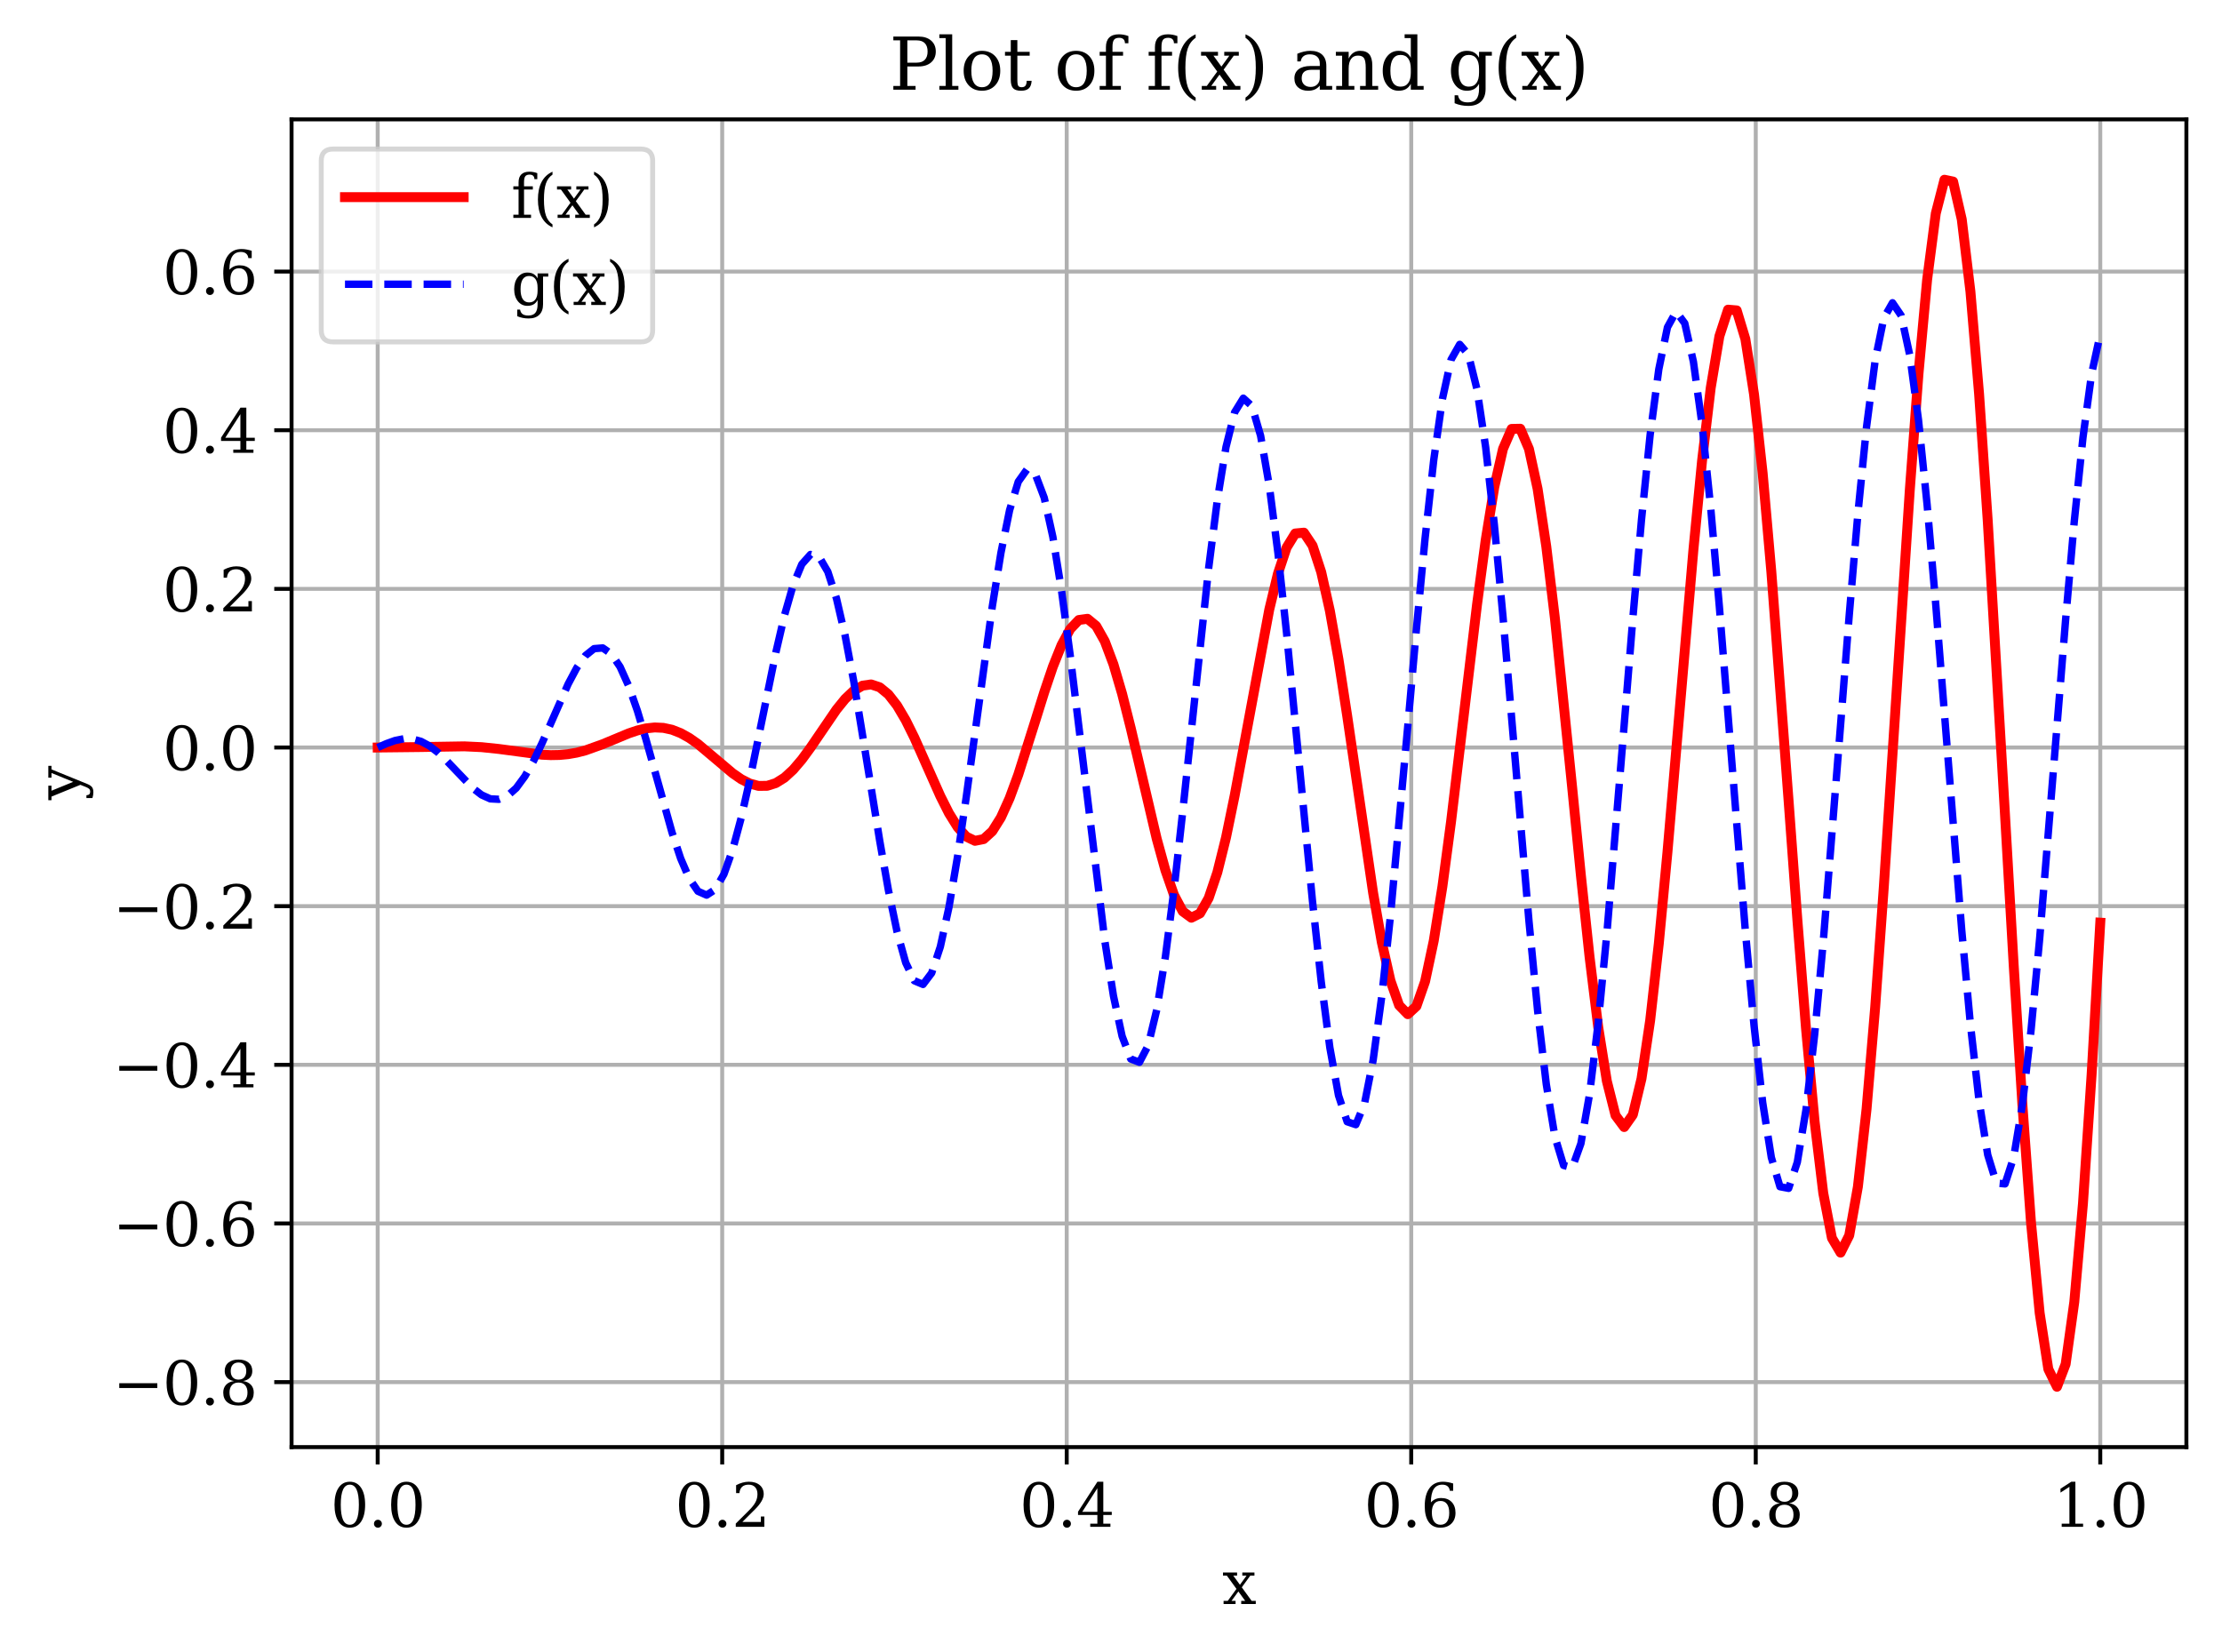 <?xml version="1.0" encoding="utf-8" standalone="no"?>
<!DOCTYPE svg PUBLIC "-//W3C//DTD SVG 1.1//EN"
  "http://www.w3.org/Graphics/SVG/1.1/DTD/svg11.dtd">
<svg xmlns:xlink="http://www.w3.org/1999/xlink" width="449.28pt" height="334.08pt" viewBox="0 0 449.28 334.08" xmlns="http://www.w3.org/2000/svg" version="1.1">
 <defs>
  <style type="text/css">*{stroke-linejoin: round; stroke-linecap: butt}</style>
 </defs>
 <g id="figure_1">
  <g id="patch_1">
   <path d="M 0 334.08 
L 449.28 334.08 
L 449.28 0 
L 0 0 
z
" style="fill: #ffffff"/>
  </g>
  <g id="axes_1">
   <g id="patch_2">
    <path d="M 58.953 292.652 
L 442.08 292.652 
L 442.08 24.142 
L 58.953 24.142 
z
" style="fill: #ffffff"/>
   </g>
   <g id="matplotlib.axis_1">
    <g id="xtick_1">
     <g id="line2d_1">
      <path d="M 76.368 292.652 
L 76.368 24.142 
" clip-path="url(#p9050509bb9)" style="fill: none; stroke: #b0b0b0; stroke-width: 0.8; stroke-linecap: square"/>
     </g>
     <g id="line2d_2">
      <defs>
       <path id="m75a297c9ed" d="M 0 0 
L 0 3.5 
" style="stroke: #000000; stroke-width: 0.8"/>
      </defs>
      <g>
       <use xlink:href="#m75a297c9ed" x="76.368" y="292.652" style="fill-opacity: 0; stroke: #000000; stroke-width: 0.8"/>
      </g>
     </g>
     <g id="text_1">
      <!-- 0.0 -->
      <g transform="translate(66.826 308.771) scale(0.12 -0.12)">
       <defs>
        <path id="DejaVuSerif-30" d="M 2034 219 
Q 2513 219 2750 744 
Q 2988 1269 2988 2328 
Q 2988 3391 2750 3916 
Q 2513 4441 2034 4441 
Q 1556 4441 1318 3916 
Q 1081 3391 1081 2328 
Q 1081 1269 1318 744 
Q 1556 219 2034 219 
z
M 2034 -91 
Q 1275 -91 848 546 
Q 422 1184 422 2328 
Q 422 3475 848 4112 
Q 1275 4750 2034 4750 
Q 2797 4750 3222 4112 
Q 3647 3475 3647 2328 
Q 3647 1184 3222 546 
Q 2797 -91 2034 -91 
z
" transform="scale(0.016)"/>
        <path id="DejaVuSerif-2e" d="M 603 325 
Q 603 500 722 622 
Q 841 744 1019 744 
Q 1191 744 1312 622 
Q 1434 500 1434 325 
Q 1434 153 1312 31 
Q 1191 -91 1019 -91 
Q 841 -91 722 29 
Q 603 150 603 325 
z
" transform="scale(0.016)"/>
       </defs>
       <use xlink:href="#DejaVuSerif-30"/>
       <use xlink:href="#DejaVuSerif-2e" transform="translate(63.623 0)"/>
       <use xlink:href="#DejaVuSerif-30" transform="translate(95.41 0)"/>
      </g>
     </g>
    </g>
    <g id="xtick_2">
     <g id="line2d_3">
      <path d="M 146.027 292.652 
L 146.027 24.142 
" clip-path="url(#p9050509bb9)" style="fill: none; stroke: #b0b0b0; stroke-width: 0.8; stroke-linecap: square"/>
     </g>
     <g id="line2d_4">
      <g>
       <use xlink:href="#m75a297c9ed" x="146.027" y="292.652" style="fill-opacity: 0; stroke: #000000; stroke-width: 0.8"/>
      </g>
     </g>
     <g id="text_2">
      <!-- 0.2 -->
      <g transform="translate(136.486 308.771) scale(0.12 -0.12)">
       <defs>
        <path id="DejaVuSerif-32" d="M 819 3553 
L 469 3553 
L 469 4384 
Q 803 4563 1142 4656 
Q 1481 4750 1806 4750 
Q 2534 4750 2956 4397 
Q 3378 4044 3378 3438 
Q 3378 2753 2422 1800 
Q 2347 1728 2309 1691 
L 1131 513 
L 3078 513 
L 3078 1088 
L 3444 1088 
L 3444 0 
L 434 0 
L 434 341 
L 1850 1753 
Q 2319 2222 2519 2614 
Q 2719 3006 2719 3438 
Q 2719 3909 2473 4175 
Q 2228 4441 1797 4441 
Q 1350 4441 1106 4219 
Q 863 3997 819 3553 
z
" transform="scale(0.016)"/>
       </defs>
       <use xlink:href="#DejaVuSerif-30"/>
       <use xlink:href="#DejaVuSerif-2e" transform="translate(63.623 0)"/>
       <use xlink:href="#DejaVuSerif-32" transform="translate(95.41 0)"/>
      </g>
     </g>
    </g>
    <g id="xtick_3">
     <g id="line2d_5">
      <path d="M 215.687 292.652 
L 215.687 24.142 
" clip-path="url(#p9050509bb9)" style="fill: none; stroke: #b0b0b0; stroke-width: 0.8; stroke-linecap: square"/>
     </g>
     <g id="line2d_6">
      <g>
       <use xlink:href="#m75a297c9ed" x="215.687" y="292.652" style="fill-opacity: 0; stroke: #000000; stroke-width: 0.8"/>
      </g>
     </g>
     <g id="text_3">
      <!-- 0.4 -->
      <g transform="translate(206.145 308.771) scale(0.12 -0.12)">
       <defs>
        <path id="DejaVuSerif-34" d="M 2234 1581 
L 2234 4063 
L 641 1581 
L 2234 1581 
z
M 3609 0 
L 1484 0 
L 1484 331 
L 2234 331 
L 2234 1247 
L 197 1247 
L 197 1588 
L 2241 4750 
L 2859 4750 
L 2859 1581 
L 3750 1581 
L 3750 1247 
L 2859 1247 
L 2859 331 
L 3609 331 
L 3609 0 
z
" transform="scale(0.016)"/>
       </defs>
       <use xlink:href="#DejaVuSerif-30"/>
       <use xlink:href="#DejaVuSerif-2e" transform="translate(63.623 0)"/>
       <use xlink:href="#DejaVuSerif-34" transform="translate(95.41 0)"/>
      </g>
     </g>
    </g>
    <g id="xtick_4">
     <g id="line2d_7">
      <path d="M 285.346 292.652 
L 285.346 24.142 
" clip-path="url(#p9050509bb9)" style="fill: none; stroke: #b0b0b0; stroke-width: 0.8; stroke-linecap: square"/>
     </g>
     <g id="line2d_8">
      <g>
       <use xlink:href="#m75a297c9ed" x="285.346" y="292.652" style="fill-opacity: 0; stroke: #000000; stroke-width: 0.8"/>
      </g>
     </g>
     <g id="text_4">
      <!-- 0.6 -->
      <g transform="translate(275.804 308.771) scale(0.12 -0.12)">
       <defs>
        <path id="DejaVuSerif-36" d="M 2094 219 
Q 2534 219 2771 542 
Q 3009 866 3009 1472 
Q 3009 2078 2771 2401 
Q 2534 2725 2094 2725 
Q 1647 2725 1412 2412 
Q 1178 2100 1178 1509 
Q 1178 888 1415 553 
Q 1653 219 2094 219 
z
M 1075 2569 
Q 1288 2803 1556 2918 
Q 1825 3034 2163 3034 
Q 2859 3034 3264 2615 
Q 3669 2197 3669 1472 
Q 3669 763 3233 336 
Q 2797 -91 2069 -91 
Q 1278 -91 853 498 
Q 428 1088 428 2181 
Q 428 3406 931 4078 
Q 1434 4750 2350 4750 
Q 2597 4750 2869 4703 
Q 3141 4656 3425 4563 
L 3425 3794 
L 3072 3794 
Q 3034 4109 2831 4275 
Q 2628 4441 2284 4441 
Q 1678 4441 1381 3981 
Q 1084 3522 1075 2569 
z
" transform="scale(0.016)"/>
       </defs>
       <use xlink:href="#DejaVuSerif-30"/>
       <use xlink:href="#DejaVuSerif-2e" transform="translate(63.623 0)"/>
       <use xlink:href="#DejaVuSerif-36" transform="translate(95.41 0)"/>
      </g>
     </g>
    </g>
    <g id="xtick_5">
     <g id="line2d_9">
      <path d="M 355.006 292.652 
L 355.006 24.142 
" clip-path="url(#p9050509bb9)" style="fill: none; stroke: #b0b0b0; stroke-width: 0.8; stroke-linecap: square"/>
     </g>
     <g id="line2d_10">
      <g>
       <use xlink:href="#m75a297c9ed" x="355.006" y="292.652" style="fill-opacity: 0; stroke: #000000; stroke-width: 0.8"/>
      </g>
     </g>
     <g id="text_5">
      <!-- 0.8 -->
      <g transform="translate(345.464 308.771) scale(0.12 -0.12)">
       <defs>
        <path id="DejaVuSerif-38" d="M 2981 1275 
Q 2981 1775 2732 2051 
Q 2484 2328 2034 2328 
Q 1584 2328 1336 2051 
Q 1088 1775 1088 1275 
Q 1088 772 1336 495 
Q 1584 219 2034 219 
Q 2484 219 2732 495 
Q 2981 772 2981 1275 
z
M 2853 3541 
Q 2853 3966 2637 4203 
Q 2422 4441 2034 4441 
Q 1650 4441 1433 4203 
Q 1216 3966 1216 3541 
Q 1216 3113 1433 2875 
Q 1650 2638 2034 2638 
Q 2422 2638 2637 2875 
Q 2853 3113 2853 3541 
z
M 2516 2484 
Q 3047 2413 3344 2092 
Q 3641 1772 3641 1275 
Q 3641 619 3225 264 
Q 2809 -91 2034 -91 
Q 1263 -91 845 264 
Q 428 619 428 1275 
Q 428 1772 725 2092 
Q 1022 2413 1556 2484 
Q 1084 2569 832 2842 
Q 581 3116 581 3541 
Q 581 4103 968 4426 
Q 1356 4750 2034 4750 
Q 2713 4750 3100 4426 
Q 3488 4103 3488 3541 
Q 3488 3116 3236 2842 
Q 2984 2569 2516 2484 
z
" transform="scale(0.016)"/>
       </defs>
       <use xlink:href="#DejaVuSerif-30"/>
       <use xlink:href="#DejaVuSerif-2e" transform="translate(63.623 0)"/>
       <use xlink:href="#DejaVuSerif-38" transform="translate(95.41 0)"/>
      </g>
     </g>
    </g>
    <g id="xtick_6">
     <g id="line2d_11">
      <path d="M 424.665 292.652 
L 424.665 24.142 
" clip-path="url(#p9050509bb9)" style="fill: none; stroke: #b0b0b0; stroke-width: 0.8; stroke-linecap: square"/>
     </g>
     <g id="line2d_12">
      <g>
       <use xlink:href="#m75a297c9ed" x="424.665" y="292.652" style="fill-opacity: 0; stroke: #000000; stroke-width: 0.8"/>
      </g>
     </g>
     <g id="text_6">
      <!-- 1.0 -->
      <g transform="translate(415.123 308.771) scale(0.12 -0.12)">
       <defs>
        <path id="DejaVuSerif-31" d="M 909 0 
L 909 331 
L 1722 331 
L 1722 4213 
L 781 3603 
L 781 4013 
L 1919 4750 
L 2350 4750 
L 2350 331 
L 3163 331 
L 3163 0 
L 909 0 
z
" transform="scale(0.016)"/>
       </defs>
       <use xlink:href="#DejaVuSerif-31"/>
       <use xlink:href="#DejaVuSerif-2e" transform="translate(63.623 0)"/>
       <use xlink:href="#DejaVuSerif-30" transform="translate(95.41 0)"/>
      </g>
     </g>
    </g>
    <g id="text_7">
     <!-- x -->
     <g transform="translate(247.133 324.384) scale(0.12 -0.12)">
      <defs>
       <path id="DejaVuSerif-78" d="M 1863 2028 
L 2559 2988 
L 2113 2988 
L 2113 3322 
L 3391 3322 
L 3391 2988 
L 2950 2988 
L 2059 1759 
L 3097 331 
L 3531 331 
L 3531 0 
L 1997 0 
L 1997 331 
L 2419 331 
L 1697 1325 
L 972 331 
L 1403 331 
L 1403 0 
L 141 0 
L 141 331 
L 581 331 
L 1497 1594 
L 488 2988 
L 78 2988 
L 78 3322 
L 1563 3322 
L 1563 2988 
L 1166 2988 
L 1863 2028 
z
" transform="scale(0.016)"/>
      </defs>
      <use xlink:href="#DejaVuSerif-78"/>
     </g>
    </g>
   </g>
   <g id="matplotlib.axis_2">
    <g id="ytick_1">
     <g id="line2d_13">
      <path d="M 58.953 279.506 
L 442.08 279.506 
" clip-path="url(#p9050509bb9)" style="fill: none; stroke: #b0b0b0; stroke-width: 0.8; stroke-linecap: square"/>
     </g>
     <g id="line2d_14">
      <defs>
       <path id="m89c839c20e" d="M 0 0 
L -3.5 0 
" style="stroke: #000000; stroke-width: 0.8"/>
      </defs>
      <g>
       <use xlink:href="#m89c839c20e" x="58.953" y="279.506" style="fill-opacity: 0; stroke: #000000; stroke-width: 0.8"/>
      </g>
     </g>
     <g id="text_8">
      <!-- −0.8 -->
      <g transform="translate(22.814 284.065) scale(0.12 -0.12)">
       <defs>
        <path id="DejaVuSerif-2212" d="M 678 2259 
L 4684 2259 
L 4684 1753 
L 678 1753 
L 678 2259 
z
" transform="scale(0.016)"/>
       </defs>
       <use xlink:href="#DejaVuSerif-2212"/>
       <use xlink:href="#DejaVuSerif-30" transform="translate(83.789 0)"/>
       <use xlink:href="#DejaVuSerif-2e" transform="translate(147.412 0)"/>
       <use xlink:href="#DejaVuSerif-38" transform="translate(179.199 0)"/>
      </g>
     </g>
    </g>
    <g id="ytick_2">
     <g id="line2d_15">
      <path d="M 58.953 247.423 
L 442.08 247.423 
" clip-path="url(#p9050509bb9)" style="fill: none; stroke: #b0b0b0; stroke-width: 0.8; stroke-linecap: square"/>
     </g>
     <g id="line2d_16">
      <g>
       <use xlink:href="#m89c839c20e" x="58.953" y="247.423" style="fill-opacity: 0; stroke: #000000; stroke-width: 0.8"/>
      </g>
     </g>
     <g id="text_9">
      <!-- −0.6 -->
      <g transform="translate(22.814 251.982) scale(0.12 -0.12)">
       <use xlink:href="#DejaVuSerif-2212"/>
       <use xlink:href="#DejaVuSerif-30" transform="translate(83.789 0)"/>
       <use xlink:href="#DejaVuSerif-2e" transform="translate(147.412 0)"/>
       <use xlink:href="#DejaVuSerif-36" transform="translate(179.199 0)"/>
      </g>
     </g>
    </g>
    <g id="ytick_3">
     <g id="line2d_17">
      <path d="M 58.953 215.339 
L 442.08 215.339 
" clip-path="url(#p9050509bb9)" style="fill: none; stroke: #b0b0b0; stroke-width: 0.8; stroke-linecap: square"/>
     </g>
     <g id="line2d_18">
      <g>
       <use xlink:href="#m89c839c20e" x="58.953" y="215.339" style="fill-opacity: 0; stroke: #000000; stroke-width: 0.8"/>
      </g>
     </g>
     <g id="text_10">
      <!-- −0.4 -->
      <g transform="translate(22.814 219.898) scale(0.12 -0.12)">
       <use xlink:href="#DejaVuSerif-2212"/>
       <use xlink:href="#DejaVuSerif-30" transform="translate(83.789 0)"/>
       <use xlink:href="#DejaVuSerif-2e" transform="translate(147.412 0)"/>
       <use xlink:href="#DejaVuSerif-34" transform="translate(179.199 0)"/>
      </g>
     </g>
    </g>
    <g id="ytick_4">
     <g id="line2d_19">
      <path d="M 58.953 183.255 
L 442.08 183.255 
" clip-path="url(#p9050509bb9)" style="fill: none; stroke: #b0b0b0; stroke-width: 0.8; stroke-linecap: square"/>
     </g>
     <g id="line2d_20">
      <g>
       <use xlink:href="#m89c839c20e" x="58.953" y="183.255" style="fill-opacity: 0; stroke: #000000; stroke-width: 0.8"/>
      </g>
     </g>
     <g id="text_11">
      <!-- −0.2 -->
      <g transform="translate(22.814 187.814) scale(0.12 -0.12)">
       <use xlink:href="#DejaVuSerif-2212"/>
       <use xlink:href="#DejaVuSerif-30" transform="translate(83.789 0)"/>
       <use xlink:href="#DejaVuSerif-2e" transform="translate(147.412 0)"/>
       <use xlink:href="#DejaVuSerif-32" transform="translate(179.199 0)"/>
      </g>
     </g>
    </g>
    <g id="ytick_5">
     <g id="line2d_21">
      <path d="M 58.953 151.172 
L 442.08 151.172 
" clip-path="url(#p9050509bb9)" style="fill: none; stroke: #b0b0b0; stroke-width: 0.8; stroke-linecap: square"/>
     </g>
     <g id="line2d_22">
      <g>
       <use xlink:href="#m89c839c20e" x="58.953" y="151.172" style="fill-opacity: 0; stroke: #000000; stroke-width: 0.8"/>
      </g>
     </g>
     <g id="text_12">
      <!-- 0.0 -->
      <g transform="translate(32.869 155.731) scale(0.12 -0.12)">
       <use xlink:href="#DejaVuSerif-30"/>
       <use xlink:href="#DejaVuSerif-2e" transform="translate(63.623 0)"/>
       <use xlink:href="#DejaVuSerif-30" transform="translate(95.41 0)"/>
      </g>
     </g>
    </g>
    <g id="ytick_6">
     <g id="line2d_23">
      <path d="M 58.953 119.088 
L 442.08 119.088 
" clip-path="url(#p9050509bb9)" style="fill: none; stroke: #b0b0b0; stroke-width: 0.8; stroke-linecap: square"/>
     </g>
     <g id="line2d_24">
      <g>
       <use xlink:href="#m89c839c20e" x="58.953" y="119.088" style="fill-opacity: 0; stroke: #000000; stroke-width: 0.8"/>
      </g>
     </g>
     <g id="text_13">
      <!-- 0.2 -->
      <g transform="translate(32.869 123.647) scale(0.12 -0.12)">
       <use xlink:href="#DejaVuSerif-30"/>
       <use xlink:href="#DejaVuSerif-2e" transform="translate(63.623 0)"/>
       <use xlink:href="#DejaVuSerif-32" transform="translate(95.41 0)"/>
      </g>
     </g>
    </g>
    <g id="ytick_7">
     <g id="line2d_25">
      <path d="M 58.953 87.004 
L 442.08 87.004 
" clip-path="url(#p9050509bb9)" style="fill: none; stroke: #b0b0b0; stroke-width: 0.8; stroke-linecap: square"/>
     </g>
     <g id="line2d_26">
      <g>
       <use xlink:href="#m89c839c20e" x="58.953" y="87.004" style="fill-opacity: 0; stroke: #000000; stroke-width: 0.8"/>
      </g>
     </g>
     <g id="text_14">
      <!-- 0.4 -->
      <g transform="translate(32.869 91.563) scale(0.12 -0.12)">
       <use xlink:href="#DejaVuSerif-30"/>
       <use xlink:href="#DejaVuSerif-2e" transform="translate(63.623 0)"/>
       <use xlink:href="#DejaVuSerif-34" transform="translate(95.41 0)"/>
      </g>
     </g>
    </g>
    <g id="ytick_8">
     <g id="line2d_27">
      <path d="M 58.953 54.92 
L 442.08 54.92 
" clip-path="url(#p9050509bb9)" style="fill: none; stroke: #b0b0b0; stroke-width: 0.8; stroke-linecap: square"/>
     </g>
     <g id="line2d_28">
      <g>
       <use xlink:href="#m89c839c20e" x="58.953" y="54.92" style="fill-opacity: 0; stroke: #000000; stroke-width: 0.8"/>
      </g>
     </g>
     <g id="text_15">
      <!-- 0.6 -->
      <g transform="translate(32.869 59.48) scale(0.12 -0.12)">
       <use xlink:href="#DejaVuSerif-30"/>
       <use xlink:href="#DejaVuSerif-2e" transform="translate(63.623 0)"/>
       <use xlink:href="#DejaVuSerif-36" transform="translate(95.41 0)"/>
      </g>
     </g>
    </g>
    <g id="text_16">
     <!-- y -->
     <g transform="translate(16.148 161.787) rotate(-90) scale(0.12 -0.12)">
      <defs>
       <path id="DejaVuSerif-79" d="M 1381 -609 
L 1600 -56 
L 359 2988 
L -19 2988 
L -19 3322 
L 1509 3322 
L 1509 2988 
L 978 2988 
L 1913 703 
L 2847 2988 
L 2350 2988 
L 2350 3322 
L 3597 3322 
L 3597 2988 
L 3225 2988 
L 1703 -750 
Q 1547 -1138 1356 -1280 
Q 1166 -1422 819 -1422 
Q 672 -1422 517 -1397 
Q 363 -1372 206 -1325 
L 206 -691 
L 500 -691 
Q 519 -903 608 -995 
Q 697 -1088 884 -1088 
Q 1056 -1088 1161 -992 
Q 1266 -897 1381 -609 
z
" transform="scale(0.016)"/>
      </defs>
      <use xlink:href="#DejaVuSerif-79"/>
     </g>
    </g>
   </g>
   <g id="line2d_29">
    <path d="M 76.368 151.172 
L 85.119 151.075 
L 93.87 150.933 
L 97.371 151.098 
L 100.871 151.463 
L 109.622 152.629 
L 111.373 152.711 
L 113.123 152.678 
L 114.873 152.513 
L 116.623 152.205 
L 118.374 151.754 
L 121.874 150.497 
L 127.125 148.309 
L 128.875 147.72 
L 130.625 147.303 
L 132.376 147.113 
L 134.126 147.194 
L 135.876 147.574 
L 137.626 148.26 
L 139.377 149.237 
L 141.127 150.466 
L 144.627 153.409 
L 148.128 156.369 
L 149.878 157.58 
L 151.628 158.468 
L 153.378 158.936 
L 155.129 158.915 
L 156.879 158.359 
L 158.629 157.262 
L 160.379 155.652 
L 162.13 153.598 
L 163.88 151.207 
L 169.131 143.505 
L 170.881 141.344 
L 172.631 139.68 
L 174.381 138.663 
L 176.131 138.41 
L 177.882 138.992 
L 179.632 140.428 
L 181.382 142.68 
L 183.132 145.649 
L 184.883 149.184 
L 190.133 160.991 
L 191.884 164.468 
L 193.634 167.28 
L 195.384 169.198 
L 197.134 170.042 
L 198.885 169.692 
L 200.635 168.103 
L 202.385 165.312 
L 204.135 161.435 
L 205.886 156.672 
L 209.386 145.613 
L 211.136 140 
L 212.886 134.827 
L 214.637 130.456 
L 216.387 127.218 
L 218.137 125.382 
L 219.887 125.138 
L 221.638 126.579 
L 223.388 129.691 
L 225.138 134.348 
L 226.888 140.318 
L 228.639 147.268 
L 233.889 169.643 
L 235.64 175.993 
L 237.39 181.009 
L 239.14 184.305 
L 240.89 185.594 
L 242.64 184.708 
L 244.391 181.615 
L 246.141 176.425 
L 247.891 169.393 
L 249.641 160.902 
L 256.642 123.269 
L 258.393 116.006 
L 260.143 110.74 
L 261.893 107.885 
L 263.643 107.717 
L 265.394 110.341 
L 267.144 115.69 
L 268.894 123.512 
L 270.644 133.389 
L 272.395 144.753 
L 277.645 180.601 
L 279.395 190.561 
L 281.146 198.318 
L 282.896 203.301 
L 284.646 205.098 
L 286.396 203.49 
L 288.147 198.474 
L 289.897 190.264 
L 291.647 179.291 
L 293.397 166.176 
L 298.648 122.273 
L 300.398 109.22 
L 302.149 98.469 
L 303.899 90.78 
L 305.649 86.736 
L 307.399 86.701 
L 309.15 90.791 
L 310.9 98.86 
L 312.65 110.501 
L 314.4 125.066 
L 317.901 159.391 
L 319.651 177.033 
L 321.401 193.494 
L 323.151 207.686 
L 324.902 218.639 
L 326.652 225.568 
L 328.402 227.923 
L 330.152 225.437 
L 331.903 218.146 
L 333.653 206.396 
L 335.403 190.828 
L 337.153 172.343 
L 342.404 111.147 
L 344.154 93.151 
L 345.904 78.428 
L 347.655 67.996 
L 349.405 62.623 
L 351.155 62.771 
L 352.905 68.556 
L 354.656 79.737 
L 356.406 95.724 
L 358.156 115.601 
L 361.657 162.097 
L 363.407 185.836 
L 365.157 207.884 
L 366.907 226.796 
L 368.658 241.298 
L 370.408 250.371 
L 372.158 253.322 
L 373.908 249.834 
L 375.659 239.996 
L 377.409 224.304 
L 379.159 203.64 
L 380.909 179.219 
L 386.16 99.008 
L 387.91 75.606 
L 389.66 56.553 
L 391.411 43.146 
L 393.161 36.347 
L 394.911 36.716 
L 396.661 44.365 
L 398.412 58.945 
L 400.162 79.655 
L 401.912 105.292 
L 405.413 164.933 
L 407.163 195.232 
L 408.913 223.277 
L 410.663 247.242 
L 412.413 265.531 
L 414.164 276.88 
L 415.914 280.447 
L 417.664 275.87 
L 419.414 263.3 
L 421.165 243.4 
L 422.915 217.312 
L 424.665 186.589 
L 424.665 186.589 
" clip-path="url(#p9050509bb9)" style="fill: none; stroke: #ff0000; stroke-width: 2; stroke-linecap: square"/>
   </g>
   <g id="line2d_30">
    <path d="M 76.368 151.172 
L 78.118 150.391 
L 79.868 149.759 
L 81.619 149.408 
L 83.369 149.443 
L 85.119 149.925 
L 86.869 150.866 
L 88.62 152.225 
L 90.37 153.912 
L 95.621 159.401 
L 97.371 160.75 
L 99.121 161.548 
L 100.871 161.643 
L 102.622 160.934 
L 104.372 159.378 
L 106.122 157 
L 107.872 153.898 
L 109.622 150.235 
L 114.873 138.341 
L 116.623 135.047 
L 118.374 132.577 
L 120.124 131.177 
L 121.874 131.034 
L 123.624 132.254 
L 125.375 134.85 
L 127.125 138.738 
L 128.875 143.735 
L 130.625 149.567 
L 135.876 168.337 
L 137.626 173.605 
L 139.377 177.687 
L 141.127 180.243 
L 142.877 181.02 
L 144.627 179.874 
L 146.377 176.786 
L 148.128 171.866 
L 149.878 165.357 
L 151.628 157.617 
L 156.879 131.93 
L 158.629 124.404 
L 160.379 118.307 
L 162.13 114.1 
L 163.88 112.131 
L 165.63 112.616 
L 167.38 115.613 
L 169.131 121.019 
L 170.881 128.564 
L 172.631 137.832 
L 176.131 159.255 
L 177.882 170.072 
L 179.632 180.018 
L 181.382 188.42 
L 183.132 194.685 
L 184.883 198.343 
L 186.633 199.08 
L 188.383 196.763 
L 190.133 191.456 
L 191.884 183.419 
L 193.634 173.096 
L 195.384 161.095 
L 200.635 122.664 
L 202.385 111.792 
L 204.135 103.173 
L 205.886 97.415 
L 207.636 94.956 
L 209.386 96.031 
L 211.136 100.648 
L 212.886 108.592 
L 214.637 119.424 
L 216.387 132.511 
L 223.388 190.261 
L 225.138 201.403 
L 226.888 209.561 
L 228.639 214.157 
L 230.389 214.83 
L 232.139 211.467 
L 233.889 204.21 
L 235.64 193.454 
L 237.39 179.826 
L 239.14 164.148 
L 244.391 114.833 
L 246.141 101.137 
L 247.891 90.405 
L 249.641 83.367 
L 251.392 80.527 
L 253.142 82.127 
L 254.892 88.128 
L 256.642 98.212 
L 258.393 111.793 
L 260.143 128.054 
L 265.394 182.395 
L 267.144 198.537 
L 268.894 211.877 
L 270.644 221.535 
L 272.395 226.851 
L 274.145 227.437 
L 275.895 223.203 
L 277.645 214.363 
L 279.395 201.429 
L 281.146 185.176 
L 284.646 146.863 
L 286.396 127.199 
L 288.147 108.857 
L 289.897 93.016 
L 291.647 80.702 
L 293.397 72.73 
L 295.148 69.643 
L 296.898 71.682 
L 298.648 78.76 
L 300.398 90.472 
L 302.149 106.114 
L 303.899 124.725 
L 309.15 186.278 
L 310.9 204.375 
L 312.65 219.239 
L 314.4 229.907 
L 316.15 235.676 
L 317.901 236.149 
L 319.651 231.264 
L 321.401 221.297 
L 323.151 206.849 
L 324.902 188.809 
L 328.402 146.599 
L 330.152 125.08 
L 331.903 105.102 
L 333.653 87.935 
L 335.403 74.678 
L 337.153 66.185 
L 338.904 63.013 
L 340.654 65.384 
L 342.404 73.169 
L 344.154 85.896 
L 345.904 102.778 
L 347.655 122.761 
L 352.905 188.278 
L 354.656 207.369 
L 356.406 222.966 
L 358.156 234.075 
L 359.906 239.986 
L 361.657 240.318 
L 363.407 235.039 
L 365.157 224.476 
L 366.907 209.288 
L 368.658 190.428 
L 372.158 146.601 
L 373.908 124.396 
L 375.659 103.87 
L 377.409 86.318 
L 379.159 72.846 
L 380.909 64.305 
L 382.659 61.229 
L 384.41 63.81 
L 386.16 71.881 
L 387.91 84.926 
L 389.66 102.119 
L 391.411 122.369 
L 396.661 188.188 
L 398.412 207.196 
L 400.162 222.639 
L 401.912 233.551 
L 403.662 239.258 
L 405.413 239.416 
L 407.163 234.032 
L 408.913 223.463 
L 410.663 208.395 
L 412.413 189.792 
L 415.914 146.869 
L 417.664 125.268 
L 419.414 105.393 
L 421.165 88.49 
L 422.915 75.607 
L 424.665 67.534 
L 424.665 67.534 
" clip-path="url(#p9050509bb9)" style="fill: none; stroke-dasharray: 5.55,2.4; stroke-dashoffset: 0; stroke: #0000ff; stroke-width: 1.5"/>
   </g>
   <g id="patch_3">
    <path d="M 58.953 292.652 
L 58.953 24.142 
" style="fill: none; stroke: #000000; stroke-width: 0.8; stroke-linejoin: miter; stroke-linecap: square"/>
   </g>
   <g id="patch_4">
    <path d="M 442.08 292.652 
L 442.08 24.142 
" style="fill: none; stroke: #000000; stroke-width: 0.8; stroke-linejoin: miter; stroke-linecap: square"/>
   </g>
   <g id="patch_5">
    <path d="M 58.953 292.652 
L 442.08 292.652 
" style="fill: none; stroke: #000000; stroke-width: 0.8; stroke-linejoin: miter; stroke-linecap: square"/>
   </g>
   <g id="patch_6">
    <path d="M 58.953 24.142 
L 442.08 24.142 
" style="fill: none; stroke: #000000; stroke-width: 0.8; stroke-linejoin: miter; stroke-linecap: square"/>
   </g>
   <g id="text_17">
    <!-- Plot of f(x) and g(x) -->
    <g transform="translate(179.818 18.142) scale(0.144 -0.144)">
     <defs>
      <path id="DejaVuSerif-50" d="M 1581 2375 
L 2406 2375 
Q 2872 2375 3115 2626 
Q 3359 2878 3359 3353 
Q 3359 3831 3115 4081 
Q 2872 4331 2406 4331 
L 1581 4331 
L 1581 2375 
z
M 353 0 
L 353 331 
L 947 331 
L 947 4331 
L 353 4331 
L 353 4666 
L 2559 4666 
Q 3259 4666 3668 4311 
Q 4078 3956 4078 3353 
Q 4078 2753 3668 2397 
Q 3259 2041 2559 2041 
L 1581 2041 
L 1581 331 
L 2303 331 
L 2303 0 
L 353 0 
z
" transform="scale(0.016)"/>
      <path id="DejaVuSerif-6c" d="M 1313 331 
L 1856 331 
L 1856 0 
L 184 0 
L 184 331 
L 738 331 
L 738 4531 
L 184 4531 
L 184 4863 
L 1313 4863 
L 1313 331 
z
" transform="scale(0.016)"/>
      <path id="DejaVuSerif-6f" d="M 1925 219 
Q 2388 219 2623 584 
Q 2859 950 2859 1663 
Q 2859 2375 2623 2739 
Q 2388 3103 1925 3103 
Q 1463 3103 1227 2739 
Q 991 2375 991 1663 
Q 991 950 1228 584 
Q 1466 219 1925 219 
z
M 1925 -91 
Q 1200 -91 759 389 
Q 319 869 319 1663 
Q 319 2456 758 2934 
Q 1197 3413 1925 3413 
Q 2653 3413 3092 2934 
Q 3531 2456 3531 1663 
Q 3531 869 3092 389 
Q 2653 -91 1925 -91 
z
" transform="scale(0.016)"/>
      <path id="DejaVuSerif-74" d="M 691 2988 
L 184 2988 
L 184 3322 
L 691 3322 
L 691 4353 
L 1269 4353 
L 1269 3322 
L 2350 3322 
L 2350 2988 
L 1269 2988 
L 1269 878 
Q 1269 456 1350 337 
Q 1431 219 1650 219 
Q 1875 219 1978 351 
Q 2081 484 2088 781 
L 2522 781 
Q 2497 328 2275 118 
Q 2053 -91 1600 -91 
Q 1103 -91 897 129 
Q 691 350 691 878 
L 691 2988 
z
" transform="scale(0.016)"/>
      <path id="DejaVuSerif-20" transform="scale(0.016)"/>
      <path id="DejaVuSerif-66" d="M 2753 4078 
L 2450 4078 
Q 2447 4313 2317 4434 
Q 2188 4556 1941 4556 
Q 1619 4556 1487 4379 
Q 1356 4203 1356 3750 
L 1356 3322 
L 2284 3322 
L 2284 2988 
L 1356 2988 
L 1356 331 
L 2094 331 
L 2094 0 
L 231 0 
L 231 331 
L 781 331 
L 781 2988 
L 231 2988 
L 231 3322 
L 781 3322 
L 781 3738 
Q 781 4294 1070 4578 
Q 1359 4863 1919 4863 
Q 2128 4863 2337 4825 
Q 2547 4788 2753 4709 
L 2753 4078 
z
" transform="scale(0.016)"/>
      <path id="DejaVuSerif-28" d="M 2041 -997 
Q 1281 -656 893 83 
Q 506 822 506 1931 
Q 506 3044 893 3783 
Q 1281 4522 2041 4863 
L 2041 4556 
Q 1559 4225 1350 3623 
Q 1141 3022 1141 1931 
Q 1141 844 1350 242 
Q 1559 -359 2041 -691 
L 2041 -997 
z
" transform="scale(0.016)"/>
      <path id="DejaVuSerif-29" d="M 453 -997 
L 453 -691 
Q 934 -359 1145 242 
Q 1356 844 1356 1931 
Q 1356 3022 1145 3623 
Q 934 4225 453 4556 
L 453 4863 
Q 1216 4522 1603 3783 
Q 1991 3044 1991 1931 
Q 1991 822 1603 83 
Q 1216 -656 453 -997 
z
" transform="scale(0.016)"/>
      <path id="DejaVuSerif-61" d="M 2547 1044 
L 2547 1747 
L 1806 1747 
Q 1378 1747 1168 1562 
Q 959 1378 959 997 
Q 959 650 1171 447 
Q 1384 244 1747 244 
Q 2106 244 2326 466 
Q 2547 688 2547 1044 
z
M 3122 2075 
L 3122 331 
L 3634 331 
L 3634 0 
L 2547 0 
L 2547 359 
Q 2356 128 2106 18 
Q 1856 -91 1522 -91 
Q 969 -91 644 203 
Q 319 497 319 997 
Q 319 1513 691 1797 
Q 1063 2081 1741 2081 
L 2547 2081 
L 2547 2309 
Q 2547 2688 2317 2895 
Q 2088 3103 1672 3103 
Q 1328 3103 1125 2947 
Q 922 2791 872 2484 
L 575 2484 
L 575 3156 
Q 875 3284 1158 3348 
Q 1441 3413 1709 3413 
Q 2400 3413 2761 3070 
Q 3122 2728 3122 2075 
z
" transform="scale(0.016)"/>
      <path id="DejaVuSerif-6e" d="M 263 0 
L 263 331 
L 781 331 
L 781 2988 
L 231 2988 
L 231 3322 
L 1356 3322 
L 1356 2731 
Q 1516 3069 1770 3241 
Q 2025 3413 2363 3413 
Q 2913 3413 3172 3097 
Q 3431 2781 3431 2113 
L 3431 331 
L 3944 331 
L 3944 0 
L 2356 0 
L 2356 331 
L 2853 331 
L 2853 1931 
Q 2853 2541 2703 2767 
Q 2553 2994 2175 2994 
Q 1775 2994 1565 2701 
Q 1356 2409 1356 1850 
L 1356 331 
L 1856 331 
L 1856 0 
L 263 0 
z
" transform="scale(0.016)"/>
      <path id="DejaVuSerif-64" d="M 3359 331 
L 3909 331 
L 3909 0 
L 2784 0 
L 2784 519 
Q 2616 206 2355 57 
Q 2094 -91 1709 -91 
Q 1097 -91 708 395 
Q 319 881 319 1663 
Q 319 2444 706 2928 
Q 1094 3413 1709 3413 
Q 2094 3413 2355 3264 
Q 2616 3116 2784 2803 
L 2784 4531 
L 2241 4531 
L 2241 4863 
L 3359 4863 
L 3359 331 
z
M 2784 1497 
L 2784 1825 
Q 2784 2422 2554 2737 
Q 2325 3053 1888 3053 
Q 1444 3053 1217 2703 
Q 991 2353 991 1663 
Q 991 975 1217 622 
Q 1444 269 1888 269 
Q 2325 269 2554 583 
Q 2784 897 2784 1497 
z
" transform="scale(0.016)"/>
      <path id="DejaVuSerif-67" d="M 3359 2988 
L 3359 72 
Q 3359 -644 2965 -1033 
Q 2572 -1422 1844 -1422 
Q 1516 -1422 1216 -1362 
Q 916 -1303 641 -1184 
L 641 -488 
L 941 -488 
Q 997 -813 1206 -963 
Q 1416 -1113 1806 -1113 
Q 2313 -1113 2548 -827 
Q 2784 -541 2784 72 
L 2784 519 
Q 2616 206 2355 57 
Q 2094 -91 1709 -91 
Q 1097 -91 708 395 
Q 319 881 319 1663 
Q 319 2444 706 2928 
Q 1094 3413 1709 3413 
Q 2094 3413 2355 3264 
Q 2616 3116 2784 2803 
L 2784 3322 
L 3909 3322 
L 3909 2988 
L 3359 2988 
z
M 2784 1825 
Q 2784 2422 2554 2737 
Q 2325 3053 1888 3053 
Q 1444 3053 1217 2703 
Q 991 2353 991 1663 
Q 991 975 1217 622 
Q 1444 269 1888 269 
Q 2325 269 2554 583 
Q 2784 897 2784 1497 
L 2784 1825 
z
" transform="scale(0.016)"/>
     </defs>
     <use xlink:href="#DejaVuSerif-50"/>
     <use xlink:href="#DejaVuSerif-6c" transform="translate(67.285 0)"/>
     <use xlink:href="#DejaVuSerif-6f" transform="translate(99.268 0)"/>
     <use xlink:href="#DejaVuSerif-74" transform="translate(159.473 0)"/>
     <use xlink:href="#DejaVuSerif-20" transform="translate(199.658 0)"/>
     <use xlink:href="#DejaVuSerif-6f" transform="translate(231.445 0)"/>
     <use xlink:href="#DejaVuSerif-66" transform="translate(291.65 0)"/>
     <use xlink:href="#DejaVuSerif-20" transform="translate(328.662 0)"/>
     <use xlink:href="#DejaVuSerif-66" transform="translate(360.449 0)"/>
     <use xlink:href="#DejaVuSerif-28" transform="translate(397.461 0)"/>
     <use xlink:href="#DejaVuSerif-78" transform="translate(436.475 0)"/>
     <use xlink:href="#DejaVuSerif-29" transform="translate(492.871 0)"/>
     <use xlink:href="#DejaVuSerif-20" transform="translate(531.885 0)"/>
     <use xlink:href="#DejaVuSerif-61" transform="translate(563.672 0)"/>
     <use xlink:href="#DejaVuSerif-6e" transform="translate(623.291 0)"/>
     <use xlink:href="#DejaVuSerif-64" transform="translate(687.695 0)"/>
     <use xlink:href="#DejaVuSerif-20" transform="translate(751.709 0)"/>
     <use xlink:href="#DejaVuSerif-67" transform="translate(783.496 0)"/>
     <use xlink:href="#DejaVuSerif-28" transform="translate(847.51 0)"/>
     <use xlink:href="#DejaVuSerif-78" transform="translate(886.523 0)"/>
     <use xlink:href="#DejaVuSerif-29" transform="translate(942.92 0)"/>
    </g>
   </g>
   <g id="legend_1">
    <g id="patch_7">
     <path d="M 67.353 69.14 
L 129.566 69.14 
Q 131.966 69.14 131.966 66.74 
L 131.966 32.542 
Q 131.966 30.142 129.566 30.142 
L 67.353 30.142 
Q 64.953 30.142 64.953 32.542 
L 64.953 66.74 
Q 64.953 69.14 67.353 69.14 
z
" style="fill: #ffffff; opacity: 0.8; stroke: #cccccc; stroke-linejoin: miter"/>
    </g>
    <g id="line2d_31">
     <path d="M 69.753 39.86 
L 81.753 39.86 
L 93.753 39.86 
" style="fill: none; stroke: #ff0000; stroke-width: 2; stroke-linecap: square"/>
    </g>
    <g id="text_18">
     <!-- f(x) -->
     <g transform="translate(103.353 44.06) scale(0.12 -0.12)">
      <use xlink:href="#DejaVuSerif-66"/>
      <use xlink:href="#DejaVuSerif-28" transform="translate(37.012 0)"/>
      <use xlink:href="#DejaVuSerif-78" transform="translate(76.025 0)"/>
      <use xlink:href="#DejaVuSerif-29" transform="translate(132.422 0)"/>
     </g>
    </g>
    <g id="line2d_32">
     <path d="M 69.753 57.474 
L 81.753 57.474 
L 93.753 57.474 
" style="fill: none; stroke-dasharray: 5.55,2.4; stroke-dashoffset: 0; stroke: #0000ff; stroke-width: 1.5"/>
    </g>
    <g id="text_19">
     <!-- g(x) -->
     <g transform="translate(103.353 61.674) scale(0.12 -0.12)">
      <use xlink:href="#DejaVuSerif-67"/>
      <use xlink:href="#DejaVuSerif-28" transform="translate(64.014 0)"/>
      <use xlink:href="#DejaVuSerif-78" transform="translate(103.027 0)"/>
      <use xlink:href="#DejaVuSerif-29" transform="translate(159.424 0)"/>
     </g>
    </g>
   </g>
  </g>
 </g>
 <defs>
  <clipPath id="p9050509bb9">
   <rect x="58.953" y="24.142" width="383.127" height="268.511"/>
  </clipPath>
 </defs>
</svg>